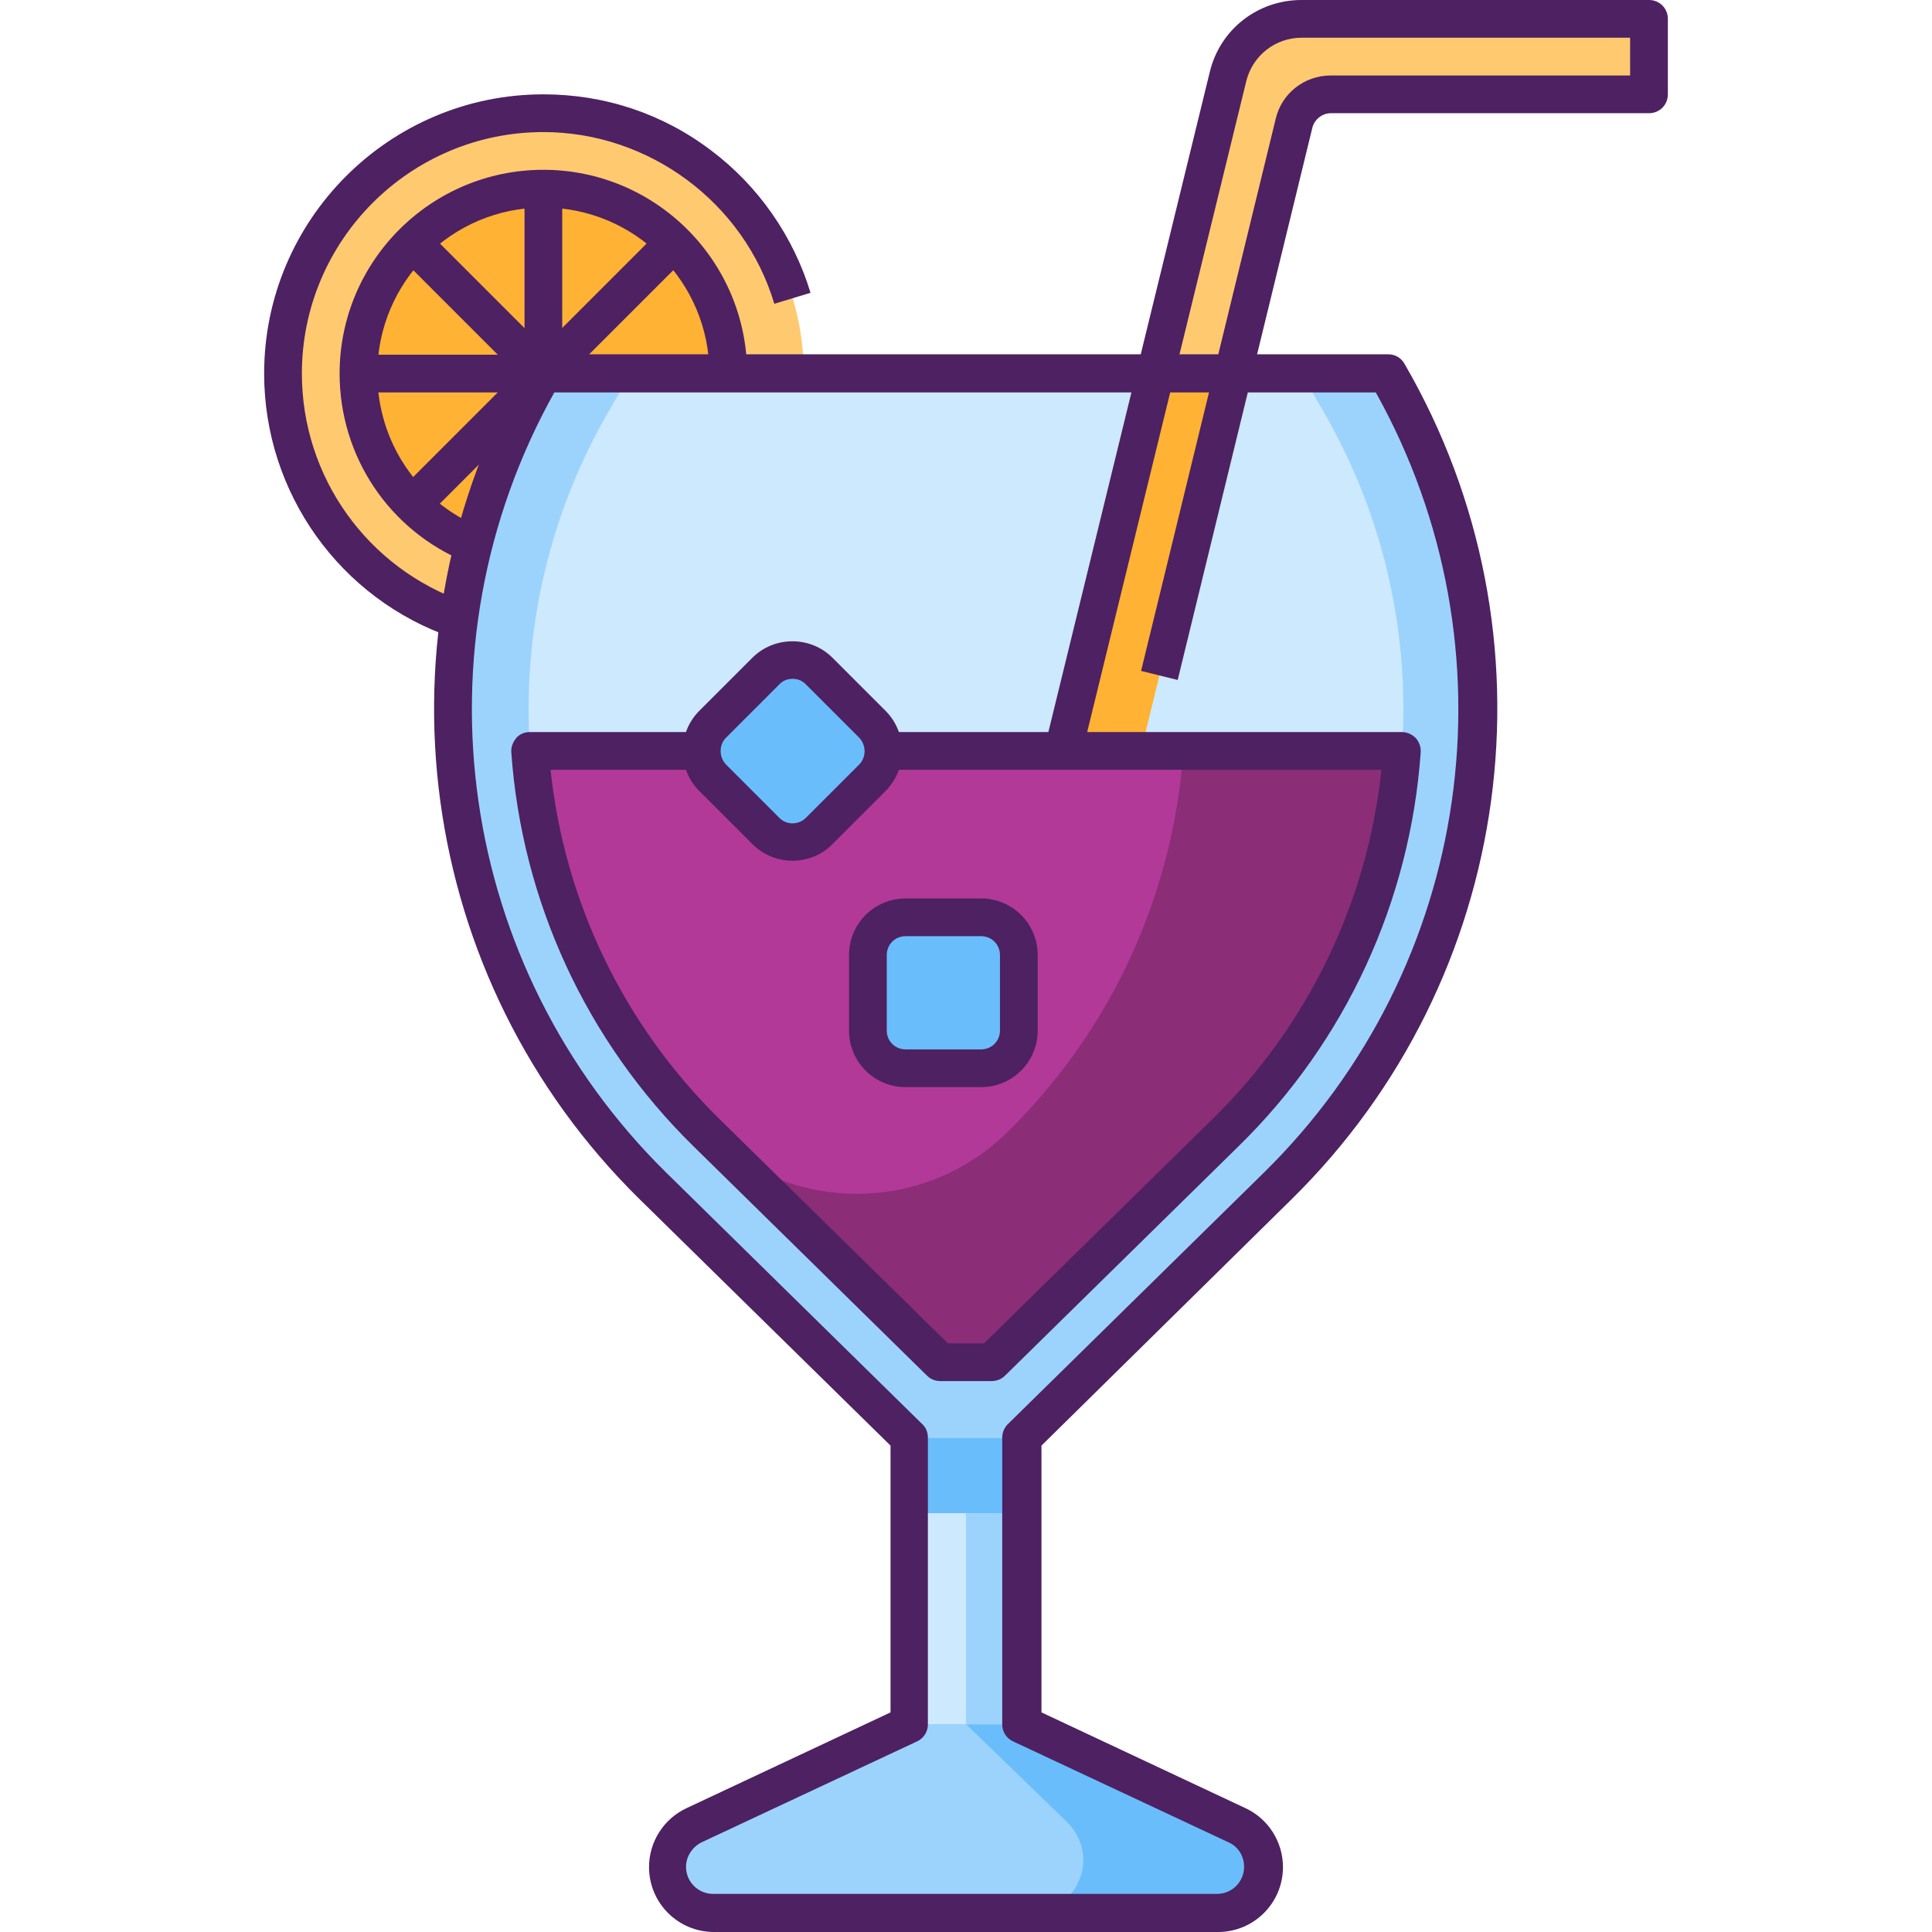 <svg id="Layer_1" enable-background="new 0 0 512 512" height="512" viewBox="0 0 512 512" width="512" xmlns="http://www.w3.org/2000/svg"><g id="XMLID_1_"><g id="XMLID_5032_"><path id="XMLID_1500_" d="m241 361h30v146h-30z" fill="#9cd3fc"/><path id="XMLID_2052_" d="m241 361h15v146h-15z" fill="#cde9fe"/><path id="XMLID_8_" d="m241 361h30v40h-30z" fill="#6abdfb"/><circle id="XMLID_1498_" cx="144" cy="99" fill="#ffc970" r="69"/><circle id="XMLID_1497_" cx="144" cy="99" fill="#ffb233" r="49"/><g id="XMLID_1495_"><path id="XMLID_1952_" d="m139 45h10v108h-10z" fill="#ffc970" transform="matrix(.707 .707 -.707 .707 112.18 -72.827)"/></g><g id="XMLID_1494_"><path id="XMLID_1951_" d="m90 94h108v10h-108z" fill="#ffc970"/></g><g id="XMLID_1493_"><path id="XMLID_1950_" d="m90 94h108v10h-108z" fill="#ffc970" transform="matrix(.707 .707 -.707 .707 112.18 -72.827)"/></g><g id="XMLID_1496_"><path id="XMLID_1947_" d="m139 45h10v108h-10z" fill="#ffc970"/></g><path id="XMLID_1501_" d="m322.8 507h-133.6c-6.8 0-12.2-5.5-12.2-12.2 0-4.7 2.7-9.1 7-11.1l57-26.7h30l57 26.7c4.3 2 7 6.3 7 11.1 0 6.7-5.5 12.2-12.2 12.2z" fill="#6abdfb"/><path id="XMLID_2051_" d="m273 507h-83.7c-6.8 0-12.2-5.5-12.2-12.2 0-4.7 2.7-9.1 7-11.1l57-26.7h15l26.7 25.9c2.7 2.6 4.3 6.3 4.3 10.1-.1 7.7-6.4 14-14.1 14z" fill="#9cd3fc"/><path id="XMLID_1499_" d="m271 381h-30l-67.8-66.6c-57.8-56.7-69.8-145.4-29.2-215.4h224c40.6 70 28.6 158.7-29.2 215.4z" fill="#cde9fe"/><path id="XMLID_582_" d="m368 99h-23.1l5.8 10c36 62.1 25.4 140.8-25.9 191.1l-62 60.9h-13.6l-62-60.9c-51.3-50.3-61.9-128.9-25.9-191.1l5.8-10h-23.1c-40.6 70-28.6 158.7 29.2 215.4l67.8 66.6h30l67.8-66.6c57.8-56.7 69.8-145.4 29.2-215.4z" fill="#9cd3fc"/><g id="XMLID_1491_"><path id="XMLID_1492_" d="m293.7 234.4-19.4-4.7 51.1-209.4c2.2-9 10.2-15.3 19.4-15.3h92.2v20h-84.3c-4.6 0-8.6 3.2-9.7 7.6z" fill="#ffc970"/></g><path id="XMLID_1144_" d="m306.2 99-31.9 130.6 19.4 4.8 33.1-135.4z" fill="#ffb233"/><path id="XMLID_1490_" d="m140.5 199c2.6 37.3 18.5 73.5 46.7 101.1l62 60.9h13.6l62-60.9c28.2-27.7 44.1-63.8 46.7-101.1z" fill="#8b2d77"/><path id="XMLID_2019_" d="m187.2 300.1c22.1 21.7 57.6 21.7 79.7 0 28.2-27.7 44.1-63.8 46.7-101.1h-173.1c2.6 37.3 18.5 73.5 46.7 101.1z" fill="#b23998"/><g id="XMLID_1488_"><path id="XMLID_1489_" d="m231.2 206.1-14.1 14.1c-3.9 3.9-10.2 3.9-14.1 0l-14.1-14.1c-3.9-3.9-3.9-10.2 0-14.1l14.1-14.1c3.9-3.9 10.2-3.9 14.1 0l14.1 14.1c3.9 3.8 3.9 10.2 0 14.1z" fill="#6abdfb"/></g><g id="XMLID_1486_"><path id="XMLID_1487_" d="m260 283.1h-20c-5.5 0-10-4.5-10-10v-20c0-5.5 4.5-10 10-10h20c5.5 0 10 4.5 10 10v20c0 5.6-4.5 10-10 10z" fill="#6abdfb"/></g></g><g id="XMLID_4266_"><g id="XMLID_1141_"><path id="XMLID_4136_" d="m322.8 512h-133.6c-9.5 0-17.2-7.7-17.2-17.2 0-6.7 3.9-12.8 9.9-15.6l54.1-25.4v-70.7l-66.4-65.2c-59.4-58.3-71.7-149.4-30-221.5.9-1.5 2.5-2.5 4.3-2.5h224c1.8 0 3.4.9 4.3 2.5 41.8 72 29.4 163.1-30 221.5l-66.2 65.2v70.7l54.1 25.4c6 2.8 9.9 8.9 9.9 15.6 0 9.5-7.7 17.2-17.2 17.2zm-175.9-408c-37.8 67.7-25.7 152.3 29.7 206.8l67.8 66.6c1 .9 1.5 2.2 1.5 3.6v76c0 1.9-1.1 3.7-2.9 4.5l-57 26.7c-2.5 1.2-4.2 3.8-4.2 6.5 0 4 3.2 7.2 7.2 7.2h133.5c4 0 7.2-3.2 7.2-7.2 0-2.8-1.6-5.4-4.2-6.5l-57-26.7c-1.8-.8-2.9-2.6-2.9-4.5v-76c0-1.3.5-2.6 1.5-3.6l67.8-66.6c55.5-54.5 67.5-139.1 29.7-206.8z" fill="#4d2162"/></g><g id="XMLID_1680_"><path id="XMLID_4135_" d="m120 169c-29.9-10.2-50-38.4-50-70 0-40.8 33.2-74 74-74 16.2 0 31.6 5.1 44.5 14.9 12.5 9.4 21.8 22.8 26.3 37.7l-9.6 2.9c-8-26.8-33.2-45.5-61.2-45.5-35.3 0-64 28.7-64 64 0 27.4 17.4 51.7 43.3 60.6z" fill="#4d2162"/></g><g id="XMLID_1581_"><path id="XMLID_4134_" d="m123.6 149c-20.4-8.3-33.6-28-33.6-50 0-29.8 24.2-54 54-54s54 24.2 54 54h-10c0-24.3-19.7-44-44-44s-44 19.7-44 44c0 18 10.7 34 27.4 40.8z" fill="#4d2162"/></g><g id="XMLID_573_"><path id="XMLID_4133_" d="m139 50h10v49h-10z" fill="#4d2162"/></g><g id="XMLID_574_"><path id="XMLID_4132_" d="m139 50h10v98h-10z" fill="#4d2162" transform="matrix(.707 .707 -.707 .707 112.18 -72.827)"/></g><g id="XMLID_575_"><path id="XMLID_4131_" d="m95 94h49v10h-49z" fill="#4d2162"/></g><g id="XMLID_576_"><path id="XMLID_4130_" d="m102.2 76.7h49v10h-49z" fill="#4d2162" transform="matrix(.707 .707 -.707 .707 94.856 -65.651)"/></g><g id="XMLID_579_"><g id="XMLID_3_"><path id="XMLID_4127_" d="m210 228.1c-3.8 0-7.7-1.5-10.6-4.4l-14.1-14.1c-5.8-5.8-5.8-15.4 0-21.2l14.1-14.1c5.8-5.8 15.4-5.8 21.2 0l14.1 14.1c5.8 5.8 5.8 15.4 0 21.2l-14.1 14.1c-2.9 3-6.8 4.4-10.6 4.4zm0-48.2c-1.3 0-2.6.5-3.5 1.5l-14.1 14.1c-1.9 1.9-1.9 5.1 0 7.1l14.1 14.1c1.9 2 5.1 2 7.1 0l14.1-14.1c1.9-1.9 1.9-5.1 0-7.1l-14.1-14.1c-1-1.1-2.3-1.5-3.6-1.5z" fill="#4d2162"/></g></g><g id="XMLID_578_"><g id="XMLID_580_"><path id="XMLID_4121_" d="m260 288.1h-20c-8.3 0-15-6.7-15-15v-20c0-8.3 6.7-15 15-15h20c8.3 0 15 6.7 15 15v20c0 8.3-6.7 15-15 15zm-20-40c-2.8 0-5 2.2-5 5v20c0 2.8 2.2 5 5 5h20c2.8 0 5-2.2 5-5v-20c0-2.8-2.2-5-5-5z" fill="#4d2162"/></g></g><g id="XMLID_569_"><path id="XMLID_2489_" d="m262.8 366h-13.6c-1.3 0-2.6-.5-3.5-1.4l-62-60.9c-28.3-27.8-45.4-64.8-48.2-104.3-.1-1.4.4-2.7 1.3-3.8s2.3-1.6 3.7-1.6h45.5v10h-40.1c3.7 35.1 19.5 67.7 44.7 92.5l60.6 59.5h9.6l60.6-59.5c25.3-24.8 41-57.5 44.7-92.5h-132.1v-10h137.5c1.4 0 2.7.6 3.7 1.6.9 1 1.4 2.4 1.3 3.8-2.8 39.5-19.9 76.6-48.2 104.3l-62 60.9c-.9.9-2.2 1.4-3.5 1.4z" fill="#4d2162"/></g><g id="XMLID_571_"><g id="XMLID_581_"><path id="XMLID_2488_" d="m286.6 200.2-9.7-2.4 43.7-178.7c2.7-11.3 12.7-19.1 24.3-19.1h92.1c2.8 0 5 2.2 5 5v20c0 2.8-2.2 5-5 5h-84.3c-2.3 0-4.3 1.6-4.9 3.8l-35.7 146.4-9.7-2.4 35.7-146.4c1.6-6.7 7.6-11.4 14.6-11.4h79.3v-10h-87.1c-6.9 0-12.9 4.7-14.6 11.4z" fill="#4d2162"/></g></g></g></g></svg>